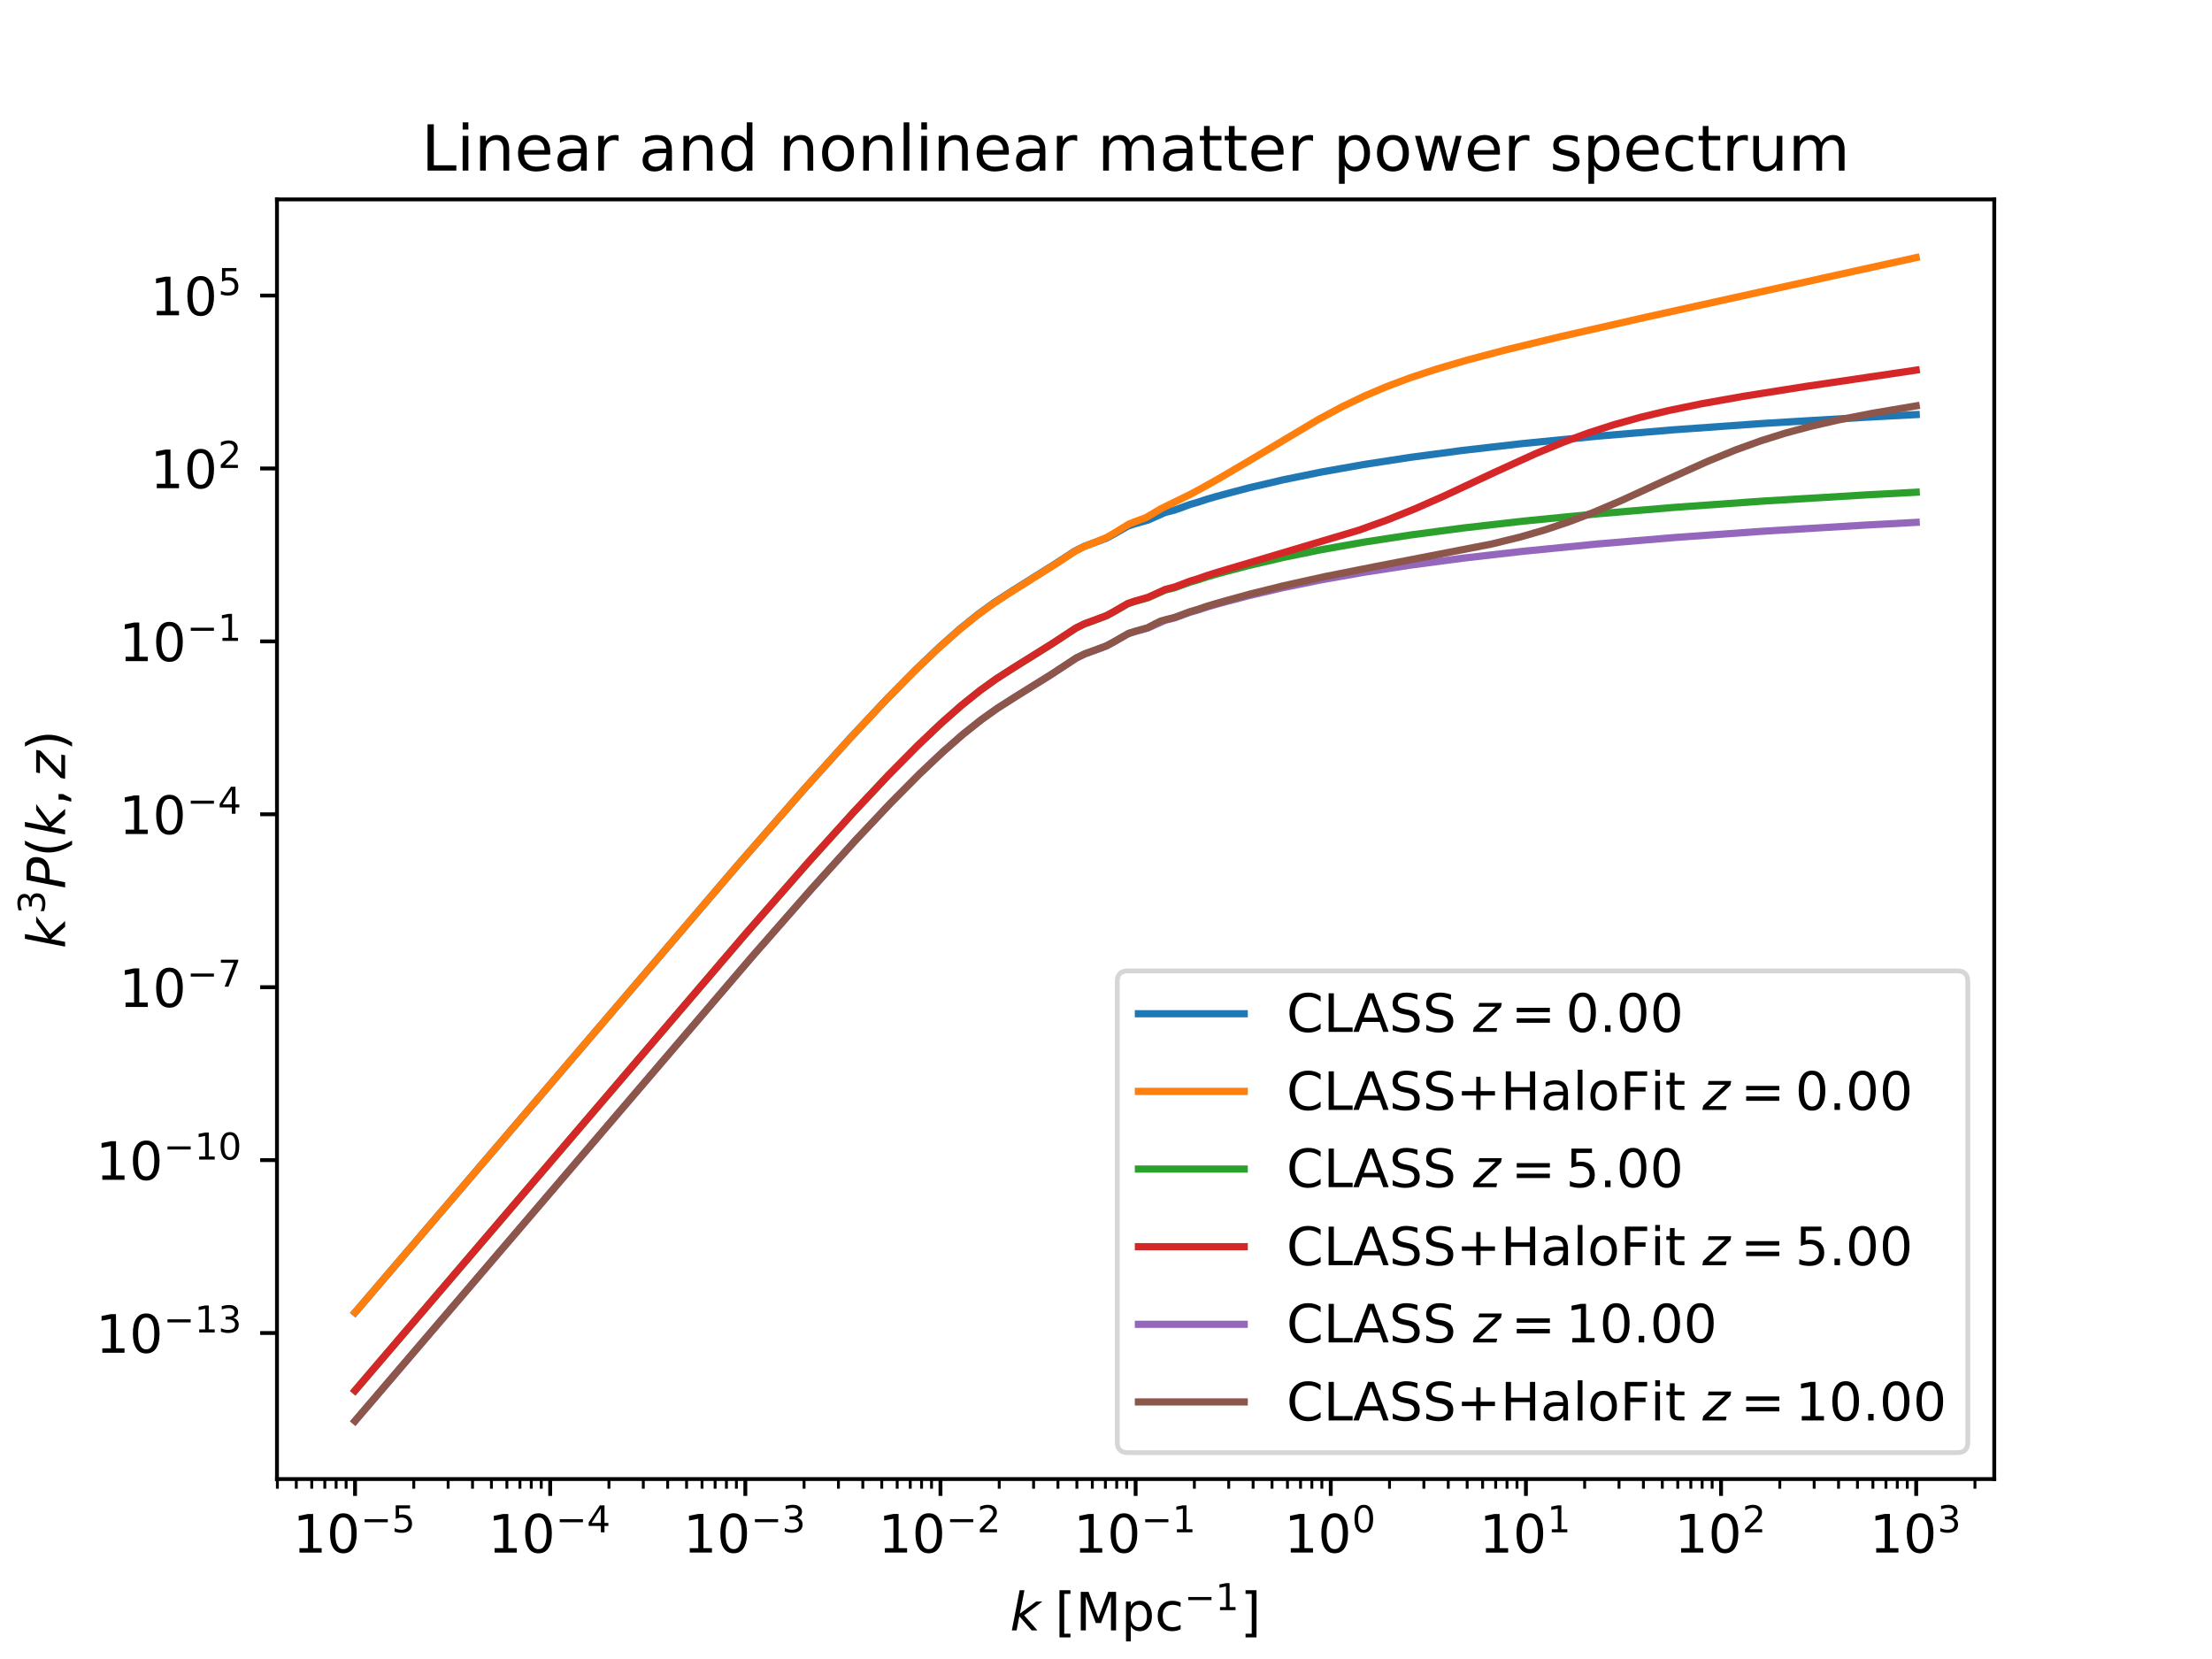 <?xml version="1.0" encoding="utf-8" standalone="no"?>
<!DOCTYPE svg PUBLIC "-//W3C//DTD SVG 1.1//EN"
  "http://www.w3.org/Graphics/SVG/1.1/DTD/svg11.dtd">
<!-- Created with matplotlib (http://matplotlib.org/) -->
<svg height="345pt" version="1.1" viewBox="0 0 460 345" width="460pt" xmlns="http://www.w3.org/2000/svg" xmlns:xlink="http://www.w3.org/1999/xlink">
 <defs>
  <style type="text/css">
*{stroke-linecap:butt;stroke-linejoin:round;}
  </style>
 </defs>
 <g id="figure_1">
  <g id="patch_1">
   <path d="M 0 345.6 
L 460.8 345.6 
L 460.8 0 
L 0 0 
z
" style="fill:#ffffff;"/>
  </g>
  <g id="axes_1">
   <g id="patch_2">
    <path d="M 57.6 307.584 
L 414.72 307.584 
L 414.72 41.472 
L 57.6 41.472 
z
" style="fill:#ffffff;"/>
   </g>
   <g id="matplotlib.axis_1">
    <g id="xtick_1">
     <g id="line2d_1">
      <defs>
       <path d="M 0 0 
L 0 3.5 
" id="mba9f8e42c6" style="stroke:#000000;stroke-width:0.8;"/>
      </defs>
      <g>
       <use style="stroke:#000000;stroke-width:0.8;" x="73.833" xlink:href="#mba9f8e42c6" y="307.584"/>
      </g>
     </g>
     <g id="text_1">
      <!-- $\mathdefault{10^{-5}}$ -->
      <defs>
       <path d="M 12.406 8.297 
L 28.516 8.297 
L 28.516 63.922 
L 10.984 60.406 
L 10.984 69.391 
L 28.422 72.906 
L 38.281 72.906 
L 38.281 8.297 
L 54.391 8.297 
L 54.391 0 
L 12.406 0 
z
" id="DejaVuSans-31"/>
       <path d="M 31.781 66.406 
Q 24.172 66.406 20.328 58.906 
Q 16.5 51.422 16.5 36.375 
Q 16.5 21.391 20.328 13.891 
Q 24.172 6.391 31.781 6.391 
Q 39.453 6.391 43.281 13.891 
Q 47.125 21.391 47.125 36.375 
Q 47.125 51.422 43.281 58.906 
Q 39.453 66.406 31.781 66.406 
z
M 31.781 74.219 
Q 44.047 74.219 50.516 64.516 
Q 56.984 54.828 56.984 36.375 
Q 56.984 17.969 50.516 8.266 
Q 44.047 -1.422 31.781 -1.422 
Q 19.531 -1.422 13.062 8.266 
Q 6.594 17.969 6.594 36.375 
Q 6.594 54.828 13.062 64.516 
Q 19.531 74.219 31.781 74.219 
z
" id="DejaVuSans-30"/>
       <path d="M 10.594 35.5 
L 73.188 35.5 
L 73.188 27.203 
L 10.594 27.203 
z
" id="DejaVuSans-2212"/>
       <path d="M 10.797 72.906 
L 49.516 72.906 
L 49.516 64.594 
L 19.828 64.594 
L 19.828 46.734 
Q 21.969 47.469 24.109 47.828 
Q 26.266 48.188 28.422 48.188 
Q 40.625 48.188 47.75 41.5 
Q 54.891 34.812 54.891 23.391 
Q 54.891 11.625 47.562 5.094 
Q 40.234 -1.422 26.906 -1.422 
Q 22.312 -1.422 17.547 -0.641 
Q 12.797 0.141 7.719 1.703 
L 7.719 11.625 
Q 12.109 9.234 16.797 8.062 
Q 21.484 6.891 26.703 6.891 
Q 35.156 6.891 40.078 11.328 
Q 45.016 15.766 45.016 23.391 
Q 45.016 31 40.078 35.438 
Q 35.156 39.891 26.703 39.891 
Q 22.75 39.891 18.812 39.016 
Q 14.891 38.141 10.797 36.281 
z
" id="DejaVuSans-35"/>
      </defs>
      <g transform="translate(60.908 322.942)scale(0.11 -0.11)">
       <use transform="translate(0 0.684)" xlink:href="#DejaVuSans-31"/>
       <use transform="translate(63.623 0.684)" xlink:href="#DejaVuSans-30"/>
       <use transform="translate(128.203 38.966)scale(0.7)" xlink:href="#DejaVuSans-2212"/>
       <use transform="translate(186.855 38.966)scale(0.7)" xlink:href="#DejaVuSans-35"/>
      </g>
     </g>
    </g>
    <g id="xtick_2">
     <g id="line2d_2">
      <g>
       <use style="stroke:#000000;stroke-width:0.8;" x="114.415" xlink:href="#mba9f8e42c6" y="307.584"/>
      </g>
     </g>
     <g id="text_2">
      <!-- $\mathdefault{10^{-4}}$ -->
      <defs>
       <path d="M 37.797 64.312 
L 12.891 25.391 
L 37.797 25.391 
z
M 35.203 72.906 
L 47.609 72.906 
L 47.609 25.391 
L 58.016 25.391 
L 58.016 17.188 
L 47.609 17.188 
L 47.609 0 
L 37.797 0 
L 37.797 17.188 
L 4.891 17.188 
L 4.891 26.703 
z
" id="DejaVuSans-34"/>
      </defs>
      <g transform="translate(101.49 322.942)scale(0.11 -0.11)">
       <use transform="translate(0 0.684)" xlink:href="#DejaVuSans-31"/>
       <use transform="translate(63.623 0.684)" xlink:href="#DejaVuSans-30"/>
       <use transform="translate(128.203 38.966)scale(0.7)" xlink:href="#DejaVuSans-2212"/>
       <use transform="translate(186.855 38.966)scale(0.7)" xlink:href="#DejaVuSans-34"/>
      </g>
     </g>
    </g>
    <g id="xtick_3">
     <g id="line2d_3">
      <g>
       <use style="stroke:#000000;stroke-width:0.8;" x="154.996" xlink:href="#mba9f8e42c6" y="307.584"/>
      </g>
     </g>
     <g id="text_3">
      <!-- $\mathdefault{10^{-3}}$ -->
      <defs>
       <path d="M 40.578 39.312 
Q 47.656 37.797 51.625 33 
Q 55.609 28.219 55.609 21.188 
Q 55.609 10.406 48.188 4.484 
Q 40.766 -1.422 27.094 -1.422 
Q 22.516 -1.422 17.656 -0.516 
Q 12.797 0.391 7.625 2.203 
L 7.625 11.719 
Q 11.719 9.328 16.594 8.109 
Q 21.484 6.891 26.812 6.891 
Q 36.078 6.891 40.938 10.547 
Q 45.797 14.203 45.797 21.188 
Q 45.797 27.641 41.281 31.266 
Q 36.766 34.906 28.719 34.906 
L 20.219 34.906 
L 20.219 43.016 
L 29.109 43.016 
Q 36.375 43.016 40.234 45.922 
Q 44.094 48.828 44.094 54.297 
Q 44.094 59.906 40.109 62.906 
Q 36.141 65.922 28.719 65.922 
Q 24.656 65.922 20.016 65.031 
Q 15.375 64.156 9.812 62.312 
L 9.812 71.094 
Q 15.438 72.656 20.344 73.438 
Q 25.25 74.219 29.594 74.219 
Q 40.828 74.219 47.359 69.109 
Q 53.906 64.016 53.906 55.328 
Q 53.906 49.266 50.438 45.094 
Q 46.969 40.922 40.578 39.312 
z
" id="DejaVuSans-33"/>
      </defs>
      <g transform="translate(142.071 322.942)scale(0.11 -0.11)">
       <use transform="translate(0 0.766)" xlink:href="#DejaVuSans-31"/>
       <use transform="translate(63.623 0.766)" xlink:href="#DejaVuSans-30"/>
       <use transform="translate(128.203 39.047)scale(0.7)" xlink:href="#DejaVuSans-2212"/>
       <use transform="translate(186.855 39.047)scale(0.7)" xlink:href="#DejaVuSans-33"/>
      </g>
     </g>
    </g>
    <g id="xtick_4">
     <g id="line2d_4">
      <g>
       <use style="stroke:#000000;stroke-width:0.8;" x="195.578" xlink:href="#mba9f8e42c6" y="307.584"/>
      </g>
     </g>
     <g id="text_4">
      <!-- $\mathdefault{10^{-2}}$ -->
      <defs>
       <path d="M 19.188 8.297 
L 53.609 8.297 
L 53.609 0 
L 7.328 0 
L 7.328 8.297 
Q 12.938 14.109 22.625 23.891 
Q 32.328 33.688 34.812 36.531 
Q 39.547 41.844 41.422 45.531 
Q 43.312 49.219 43.312 52.781 
Q 43.312 58.594 39.234 62.25 
Q 35.156 65.922 28.609 65.922 
Q 23.969 65.922 18.812 64.312 
Q 13.672 62.703 7.812 59.422 
L 7.812 69.391 
Q 13.766 71.781 18.938 73 
Q 24.125 74.219 28.422 74.219 
Q 39.75 74.219 46.484 68.547 
Q 53.219 62.891 53.219 53.422 
Q 53.219 48.922 51.531 44.891 
Q 49.859 40.875 45.406 35.406 
Q 44.188 33.984 37.641 27.219 
Q 31.109 20.453 19.188 8.297 
z
" id="DejaVuSans-32"/>
      </defs>
      <g transform="translate(182.653 322.942)scale(0.11 -0.11)">
       <use transform="translate(0 0.766)" xlink:href="#DejaVuSans-31"/>
       <use transform="translate(63.623 0.766)" xlink:href="#DejaVuSans-30"/>
       <use transform="translate(128.203 39.047)scale(0.7)" xlink:href="#DejaVuSans-2212"/>
       <use transform="translate(186.855 39.047)scale(0.7)" xlink:href="#DejaVuSans-32"/>
      </g>
     </g>
    </g>
    <g id="xtick_5">
     <g id="line2d_5">
      <g>
       <use style="stroke:#000000;stroke-width:0.8;" x="236.16" xlink:href="#mba9f8e42c6" y="307.584"/>
      </g>
     </g>
     <g id="text_5">
      <!-- $\mathdefault{10^{-1}}$ -->
      <g transform="translate(223.235 322.942)scale(0.11 -0.11)">
       <use transform="translate(0 0.684)" xlink:href="#DejaVuSans-31"/>
       <use transform="translate(63.623 0.684)" xlink:href="#DejaVuSans-30"/>
       <use transform="translate(128.203 38.966)scale(0.7)" xlink:href="#DejaVuSans-2212"/>
       <use transform="translate(186.855 38.966)scale(0.7)" xlink:href="#DejaVuSans-31"/>
      </g>
     </g>
    </g>
    <g id="xtick_6">
     <g id="line2d_6">
      <g>
       <use style="stroke:#000000;stroke-width:0.8;" x="276.742" xlink:href="#mba9f8e42c6" y="307.584"/>
      </g>
     </g>
     <g id="text_6">
      <!-- $\mathdefault{10^{0}}$ -->
      <g transform="translate(267.062 322.942)scale(0.11 -0.11)">
       <use transform="translate(0 0.766)" xlink:href="#DejaVuSans-31"/>
       <use transform="translate(63.623 0.766)" xlink:href="#DejaVuSans-30"/>
       <use transform="translate(128.203 39.047)scale(0.7)" xlink:href="#DejaVuSans-30"/>
      </g>
     </g>
    </g>
    <g id="xtick_7">
     <g id="line2d_7">
      <g>
       <use style="stroke:#000000;stroke-width:0.8;" x="317.324" xlink:href="#mba9f8e42c6" y="307.584"/>
      </g>
     </g>
     <g id="text_7">
      <!-- $\mathdefault{10^{1}}$ -->
      <g transform="translate(307.644 322.942)scale(0.11 -0.11)">
       <use transform="translate(0 0.684)" xlink:href="#DejaVuSans-31"/>
       <use transform="translate(63.623 0.684)" xlink:href="#DejaVuSans-30"/>
       <use transform="translate(128.203 38.966)scale(0.7)" xlink:href="#DejaVuSans-31"/>
      </g>
     </g>
    </g>
    <g id="xtick_8">
     <g id="line2d_8">
      <g>
       <use style="stroke:#000000;stroke-width:0.8;" x="357.905" xlink:href="#mba9f8e42c6" y="307.584"/>
      </g>
     </g>
     <g id="text_8">
      <!-- $\mathdefault{10^{2}}$ -->
      <g transform="translate(348.225 322.942)scale(0.11 -0.11)">
       <use transform="translate(0 0.766)" xlink:href="#DejaVuSans-31"/>
       <use transform="translate(63.623 0.766)" xlink:href="#DejaVuSans-30"/>
       <use transform="translate(128.203 39.047)scale(0.7)" xlink:href="#DejaVuSans-32"/>
      </g>
     </g>
    </g>
    <g id="xtick_9">
     <g id="line2d_9">
      <g>
       <use style="stroke:#000000;stroke-width:0.8;" x="398.487" xlink:href="#mba9f8e42c6" y="307.584"/>
      </g>
     </g>
     <g id="text_9">
      <!-- $\mathdefault{10^{3}}$ -->
      <g transform="translate(388.807 322.942)scale(0.11 -0.11)">
       <use transform="translate(0 0.766)" xlink:href="#DejaVuSans-31"/>
       <use transform="translate(63.623 0.766)" xlink:href="#DejaVuSans-30"/>
       <use transform="translate(128.203 39.047)scale(0.7)" xlink:href="#DejaVuSans-33"/>
      </g>
     </g>
    </g>
    <g id="xtick_10">
     <g id="line2d_10">
      <defs>
       <path d="M 0 0 
L 0 2 
" id="m3af4ed6720" style="stroke:#000000;stroke-width:0.6;"/>
      </defs>
      <g>
       <use style="stroke:#000000;stroke-width:0.6;" x="57.684" xlink:href="#m3af4ed6720" y="307.584"/>
      </g>
     </g>
    </g>
    <g id="xtick_11">
     <g id="line2d_11">
      <g>
       <use style="stroke:#000000;stroke-width:0.6;" x="61.616" xlink:href="#m3af4ed6720" y="307.584"/>
      </g>
     </g>
    </g>
    <g id="xtick_12">
     <g id="line2d_12">
      <g>
       <use style="stroke:#000000;stroke-width:0.6;" x="64.83" xlink:href="#m3af4ed6720" y="307.584"/>
      </g>
     </g>
    </g>
    <g id="xtick_13">
     <g id="line2d_13">
      <g>
       <use style="stroke:#000000;stroke-width:0.6;" x="67.547" xlink:href="#m3af4ed6720" y="307.584"/>
      </g>
     </g>
    </g>
    <g id="xtick_14">
     <g id="line2d_14">
      <g>
       <use style="stroke:#000000;stroke-width:0.6;" x="69.9" xlink:href="#m3af4ed6720" y="307.584"/>
      </g>
     </g>
    </g>
    <g id="xtick_15">
     <g id="line2d_15">
      <g>
       <use style="stroke:#000000;stroke-width:0.6;" x="71.976" xlink:href="#m3af4ed6720" y="307.584"/>
      </g>
     </g>
    </g>
    <g id="xtick_16">
     <g id="line2d_16">
      <g>
       <use style="stroke:#000000;stroke-width:0.6;" x="86.049" xlink:href="#m3af4ed6720" y="307.584"/>
      </g>
     </g>
    </g>
    <g id="xtick_17">
     <g id="line2d_17">
      <g>
       <use style="stroke:#000000;stroke-width:0.6;" x="93.195" xlink:href="#m3af4ed6720" y="307.584"/>
      </g>
     </g>
    </g>
    <g id="xtick_18">
     <g id="line2d_18">
      <g>
       <use style="stroke:#000000;stroke-width:0.6;" x="98.265" xlink:href="#m3af4ed6720" y="307.584"/>
      </g>
     </g>
    </g>
    <g id="xtick_19">
     <g id="line2d_19">
      <g>
       <use style="stroke:#000000;stroke-width:0.6;" x="102.198" xlink:href="#m3af4ed6720" y="307.584"/>
      </g>
     </g>
    </g>
    <g id="xtick_20">
     <g id="line2d_20">
      <g>
       <use style="stroke:#000000;stroke-width:0.6;" x="105.412" xlink:href="#m3af4ed6720" y="307.584"/>
      </g>
     </g>
    </g>
    <g id="xtick_21">
     <g id="line2d_21">
      <g>
       <use style="stroke:#000000;stroke-width:0.6;" x="108.128" xlink:href="#m3af4ed6720" y="307.584"/>
      </g>
     </g>
    </g>
    <g id="xtick_22">
     <g id="line2d_22">
      <g>
       <use style="stroke:#000000;stroke-width:0.6;" x="110.482" xlink:href="#m3af4ed6720" y="307.584"/>
      </g>
     </g>
    </g>
    <g id="xtick_23">
     <g id="line2d_23">
      <g>
       <use style="stroke:#000000;stroke-width:0.6;" x="112.558" xlink:href="#m3af4ed6720" y="307.584"/>
      </g>
     </g>
    </g>
    <g id="xtick_24">
     <g id="line2d_24">
      <g>
       <use style="stroke:#000000;stroke-width:0.6;" x="126.631" xlink:href="#m3af4ed6720" y="307.584"/>
      </g>
     </g>
    </g>
    <g id="xtick_25">
     <g id="line2d_25">
      <g>
       <use style="stroke:#000000;stroke-width:0.6;" x="133.777" xlink:href="#m3af4ed6720" y="307.584"/>
      </g>
     </g>
    </g>
    <g id="xtick_26">
     <g id="line2d_26">
      <g>
       <use style="stroke:#000000;stroke-width:0.6;" x="138.847" xlink:href="#m3af4ed6720" y="307.584"/>
      </g>
     </g>
    </g>
    <g id="xtick_27">
     <g id="line2d_27">
      <g>
       <use style="stroke:#000000;stroke-width:0.6;" x="142.78" xlink:href="#m3af4ed6720" y="307.584"/>
      </g>
     </g>
    </g>
    <g id="xtick_28">
     <g id="line2d_28">
      <g>
       <use style="stroke:#000000;stroke-width:0.6;" x="145.993" xlink:href="#m3af4ed6720" y="307.584"/>
      </g>
     </g>
    </g>
    <g id="xtick_29">
     <g id="line2d_29">
      <g>
       <use style="stroke:#000000;stroke-width:0.6;" x="148.71" xlink:href="#m3af4ed6720" y="307.584"/>
      </g>
     </g>
    </g>
    <g id="xtick_30">
     <g id="line2d_30">
      <g>
       <use style="stroke:#000000;stroke-width:0.6;" x="151.064" xlink:href="#m3af4ed6720" y="307.584"/>
      </g>
     </g>
    </g>
    <g id="xtick_31">
     <g id="line2d_31">
      <g>
       <use style="stroke:#000000;stroke-width:0.6;" x="153.139" xlink:href="#m3af4ed6720" y="307.584"/>
      </g>
     </g>
    </g>
    <g id="xtick_32">
     <g id="line2d_32">
      <g>
       <use style="stroke:#000000;stroke-width:0.6;" x="167.213" xlink:href="#m3af4ed6720" y="307.584"/>
      </g>
     </g>
    </g>
    <g id="xtick_33">
     <g id="line2d_33">
      <g>
       <use style="stroke:#000000;stroke-width:0.6;" x="174.359" xlink:href="#m3af4ed6720" y="307.584"/>
      </g>
     </g>
    </g>
    <g id="xtick_34">
     <g id="line2d_34">
      <g>
       <use style="stroke:#000000;stroke-width:0.6;" x="179.429" xlink:href="#m3af4ed6720" y="307.584"/>
      </g>
     </g>
    </g>
    <g id="xtick_35">
     <g id="line2d_35">
      <g>
       <use style="stroke:#000000;stroke-width:0.6;" x="183.362" xlink:href="#m3af4ed6720" y="307.584"/>
      </g>
     </g>
    </g>
    <g id="xtick_36">
     <g id="line2d_36">
      <g>
       <use style="stroke:#000000;stroke-width:0.6;" x="186.575" xlink:href="#m3af4ed6720" y="307.584"/>
      </g>
     </g>
    </g>
    <g id="xtick_37">
     <g id="line2d_37">
      <g>
       <use style="stroke:#000000;stroke-width:0.6;" x="189.292" xlink:href="#m3af4ed6720" y="307.584"/>
      </g>
     </g>
    </g>
    <g id="xtick_38">
     <g id="line2d_38">
      <g>
       <use style="stroke:#000000;stroke-width:0.6;" x="191.645" xlink:href="#m3af4ed6720" y="307.584"/>
      </g>
     </g>
    </g>
    <g id="xtick_39">
     <g id="line2d_39">
      <g>
       <use style="stroke:#000000;stroke-width:0.6;" x="193.721" xlink:href="#m3af4ed6720" y="307.584"/>
      </g>
     </g>
    </g>
    <g id="xtick_40">
     <g id="line2d_40">
      <g>
       <use style="stroke:#000000;stroke-width:0.6;" x="207.795" xlink:href="#m3af4ed6720" y="307.584"/>
      </g>
     </g>
    </g>
    <g id="xtick_41">
     <g id="line2d_41">
      <g>
       <use style="stroke:#000000;stroke-width:0.6;" x="214.941" xlink:href="#m3af4ed6720" y="307.584"/>
      </g>
     </g>
    </g>
    <g id="xtick_42">
     <g id="line2d_42">
      <g>
       <use style="stroke:#000000;stroke-width:0.6;" x="220.011" xlink:href="#m3af4ed6720" y="307.584"/>
      </g>
     </g>
    </g>
    <g id="xtick_43">
     <g id="line2d_43">
      <g>
       <use style="stroke:#000000;stroke-width:0.6;" x="223.944" xlink:href="#m3af4ed6720" y="307.584"/>
      </g>
     </g>
    </g>
    <g id="xtick_44">
     <g id="line2d_44">
      <g>
       <use style="stroke:#000000;stroke-width:0.6;" x="227.157" xlink:href="#m3af4ed6720" y="307.584"/>
      </g>
     </g>
    </g>
    <g id="xtick_45">
     <g id="line2d_45">
      <g>
       <use style="stroke:#000000;stroke-width:0.6;" x="229.874" xlink:href="#m3af4ed6720" y="307.584"/>
      </g>
     </g>
    </g>
    <g id="xtick_46">
     <g id="line2d_46">
      <g>
       <use style="stroke:#000000;stroke-width:0.6;" x="232.227" xlink:href="#m3af4ed6720" y="307.584"/>
      </g>
     </g>
    </g>
    <g id="xtick_47">
     <g id="line2d_47">
      <g>
       <use style="stroke:#000000;stroke-width:0.6;" x="234.303" xlink:href="#m3af4ed6720" y="307.584"/>
      </g>
     </g>
    </g>
    <g id="xtick_48">
     <g id="line2d_48">
      <g>
       <use style="stroke:#000000;stroke-width:0.6;" x="248.376" xlink:href="#m3af4ed6720" y="307.584"/>
      </g>
     </g>
    </g>
    <g id="xtick_49">
     <g id="line2d_49">
      <g>
       <use style="stroke:#000000;stroke-width:0.6;" x="255.522" xlink:href="#m3af4ed6720" y="307.584"/>
      </g>
     </g>
    </g>
    <g id="xtick_50">
     <g id="line2d_50">
      <g>
       <use style="stroke:#000000;stroke-width:0.6;" x="260.593" xlink:href="#m3af4ed6720" y="307.584"/>
      </g>
     </g>
    </g>
    <g id="xtick_51">
     <g id="line2d_51">
      <g>
       <use style="stroke:#000000;stroke-width:0.6;" x="264.525" xlink:href="#m3af4ed6720" y="307.584"/>
      </g>
     </g>
    </g>
    <g id="xtick_52">
     <g id="line2d_52">
      <g>
       <use style="stroke:#000000;stroke-width:0.6;" x="267.739" xlink:href="#m3af4ed6720" y="307.584"/>
      </g>
     </g>
    </g>
    <g id="xtick_53">
     <g id="line2d_53">
      <g>
       <use style="stroke:#000000;stroke-width:0.6;" x="270.456" xlink:href="#m3af4ed6720" y="307.584"/>
      </g>
     </g>
    </g>
    <g id="xtick_54">
     <g id="line2d_54">
      <g>
       <use style="stroke:#000000;stroke-width:0.6;" x="272.809" xlink:href="#m3af4ed6720" y="307.584"/>
      </g>
     </g>
    </g>
    <g id="xtick_55">
     <g id="line2d_55">
      <g>
       <use style="stroke:#000000;stroke-width:0.6;" x="274.885" xlink:href="#m3af4ed6720" y="307.584"/>
      </g>
     </g>
    </g>
    <g id="xtick_56">
     <g id="line2d_56">
      <g>
       <use style="stroke:#000000;stroke-width:0.6;" x="288.958" xlink:href="#m3af4ed6720" y="307.584"/>
      </g>
     </g>
    </g>
    <g id="xtick_57">
     <g id="line2d_57">
      <g>
       <use style="stroke:#000000;stroke-width:0.6;" x="296.104" xlink:href="#m3af4ed6720" y="307.584"/>
      </g>
     </g>
    </g>
    <g id="xtick_58">
     <g id="line2d_58">
      <g>
       <use style="stroke:#000000;stroke-width:0.6;" x="301.175" xlink:href="#m3af4ed6720" y="307.584"/>
      </g>
     </g>
    </g>
    <g id="xtick_59">
     <g id="line2d_59">
      <g>
       <use style="stroke:#000000;stroke-width:0.6;" x="305.107" xlink:href="#m3af4ed6720" y="307.584"/>
      </g>
     </g>
    </g>
    <g id="xtick_60">
     <g id="line2d_60">
      <g>
       <use style="stroke:#000000;stroke-width:0.6;" x="308.321" xlink:href="#m3af4ed6720" y="307.584"/>
      </g>
     </g>
    </g>
    <g id="xtick_61">
     <g id="line2d_61">
      <g>
       <use style="stroke:#000000;stroke-width:0.6;" x="311.037" xlink:href="#m3af4ed6720" y="307.584"/>
      </g>
     </g>
    </g>
    <g id="xtick_62">
     <g id="line2d_62">
      <g>
       <use style="stroke:#000000;stroke-width:0.6;" x="313.391" xlink:href="#m3af4ed6720" y="307.584"/>
      </g>
     </g>
    </g>
    <g id="xtick_63">
     <g id="line2d_63">
      <g>
       <use style="stroke:#000000;stroke-width:0.6;" x="315.467" xlink:href="#m3af4ed6720" y="307.584"/>
      </g>
     </g>
    </g>
    <g id="xtick_64">
     <g id="line2d_64">
      <g>
       <use style="stroke:#000000;stroke-width:0.6;" x="329.54" xlink:href="#m3af4ed6720" y="307.584"/>
      </g>
     </g>
    </g>
    <g id="xtick_65">
     <g id="line2d_65">
      <g>
       <use style="stroke:#000000;stroke-width:0.6;" x="336.686" xlink:href="#m3af4ed6720" y="307.584"/>
      </g>
     </g>
    </g>
    <g id="xtick_66">
     <g id="line2d_66">
      <g>
       <use style="stroke:#000000;stroke-width:0.6;" x="341.756" xlink:href="#m3af4ed6720" y="307.584"/>
      </g>
     </g>
    </g>
    <g id="xtick_67">
     <g id="line2d_67">
      <g>
       <use style="stroke:#000000;stroke-width:0.6;" x="345.689" xlink:href="#m3af4ed6720" y="307.584"/>
      </g>
     </g>
    </g>
    <g id="xtick_68">
     <g id="line2d_68">
      <g>
       <use style="stroke:#000000;stroke-width:0.6;" x="348.902" xlink:href="#m3af4ed6720" y="307.584"/>
      </g>
     </g>
    </g>
    <g id="xtick_69">
     <g id="line2d_69">
      <g>
       <use style="stroke:#000000;stroke-width:0.6;" x="351.619" xlink:href="#m3af4ed6720" y="307.584"/>
      </g>
     </g>
    </g>
    <g id="xtick_70">
     <g id="line2d_70">
      <g>
       <use style="stroke:#000000;stroke-width:0.6;" x="353.973" xlink:href="#m3af4ed6720" y="307.584"/>
      </g>
     </g>
    </g>
    <g id="xtick_71">
     <g id="line2d_71">
      <g>
       <use style="stroke:#000000;stroke-width:0.6;" x="356.049" xlink:href="#m3af4ed6720" y="307.584"/>
      </g>
     </g>
    </g>
    <g id="xtick_72">
     <g id="line2d_72">
      <g>
       <use style="stroke:#000000;stroke-width:0.6;" x="370.122" xlink:href="#m3af4ed6720" y="307.584"/>
      </g>
     </g>
    </g>
    <g id="xtick_73">
     <g id="line2d_73">
      <g>
       <use style="stroke:#000000;stroke-width:0.6;" x="377.268" xlink:href="#m3af4ed6720" y="307.584"/>
      </g>
     </g>
    </g>
    <g id="xtick_74">
     <g id="line2d_74">
      <g>
       <use style="stroke:#000000;stroke-width:0.6;" x="382.338" xlink:href="#m3af4ed6720" y="307.584"/>
      </g>
     </g>
    </g>
    <g id="xtick_75">
     <g id="line2d_75">
      <g>
       <use style="stroke:#000000;stroke-width:0.6;" x="386.271" xlink:href="#m3af4ed6720" y="307.584"/>
      </g>
     </g>
    </g>
    <g id="xtick_76">
     <g id="line2d_76">
      <g>
       <use style="stroke:#000000;stroke-width:0.6;" x="389.484" xlink:href="#m3af4ed6720" y="307.584"/>
      </g>
     </g>
    </g>
    <g id="xtick_77">
     <g id="line2d_77">
      <g>
       <use style="stroke:#000000;stroke-width:0.6;" x="392.201" xlink:href="#m3af4ed6720" y="307.584"/>
      </g>
     </g>
    </g>
    <g id="xtick_78">
     <g id="line2d_78">
      <g>
       <use style="stroke:#000000;stroke-width:0.6;" x="394.554" xlink:href="#m3af4ed6720" y="307.584"/>
      </g>
     </g>
    </g>
    <g id="xtick_79">
     <g id="line2d_79">
      <g>
       <use style="stroke:#000000;stroke-width:0.6;" x="396.63" xlink:href="#m3af4ed6720" y="307.584"/>
      </g>
     </g>
    </g>
    <g id="xtick_80">
     <g id="line2d_80">
      <g>
       <use style="stroke:#000000;stroke-width:0.6;" x="410.704" xlink:href="#m3af4ed6720" y="307.584"/>
      </g>
     </g>
    </g>
    <g id="text_10">
     <!-- $k \; [\mathrm{Mpc}^{-1}]$ -->
     <defs>
      <path d="M 18.312 75.984 
L 27.297 75.984 
L 18.703 31.688 
L 49.516 54.688 
L 61.188 54.688 
L 26.812 28.516 
L 51.906 0 
L 41.016 0 
L 17.672 26.703 
L 12.5 0 
L 3.516 0 
z
" id="DejaVuSans-Oblique-6b"/>
      <path d="M 8.594 75.984 
L 29.297 75.984 
L 29.297 69 
L 17.578 69 
L 17.578 -6.203 
L 29.297 -6.203 
L 29.297 -13.188 
L 8.594 -13.188 
z
" id="DejaVuSans-5b"/>
      <path d="M 9.812 72.906 
L 24.516 72.906 
L 43.109 23.297 
L 61.812 72.906 
L 76.516 72.906 
L 76.516 0 
L 66.891 0 
L 66.891 64.016 
L 48.094 14.016 
L 38.188 14.016 
L 19.391 64.016 
L 19.391 0 
L 9.812 0 
z
" id="DejaVuSans-4d"/>
      <path d="M 18.109 8.203 
L 18.109 -20.797 
L 9.078 -20.797 
L 9.078 54.688 
L 18.109 54.688 
L 18.109 46.391 
Q 20.953 51.266 25.266 53.625 
Q 29.594 56 35.594 56 
Q 45.562 56 51.781 48.094 
Q 58.016 40.188 58.016 27.297 
Q 58.016 14.406 51.781 6.484 
Q 45.562 -1.422 35.594 -1.422 
Q 29.594 -1.422 25.266 0.953 
Q 20.953 3.328 18.109 8.203 
z
M 48.688 27.297 
Q 48.688 37.203 44.609 42.844 
Q 40.531 48.484 33.406 48.484 
Q 26.266 48.484 22.188 42.844 
Q 18.109 37.203 18.109 27.297 
Q 18.109 17.391 22.188 11.75 
Q 26.266 6.109 33.406 6.109 
Q 40.531 6.109 44.609 11.75 
Q 48.688 17.391 48.688 27.297 
z
" id="DejaVuSans-70"/>
      <path d="M 48.781 52.594 
L 48.781 44.188 
Q 44.969 46.297 41.141 47.344 
Q 37.312 48.391 33.406 48.391 
Q 24.656 48.391 19.812 42.844 
Q 14.984 37.312 14.984 27.297 
Q 14.984 17.281 19.812 11.734 
Q 24.656 6.203 33.406 6.203 
Q 37.312 6.203 41.141 7.25 
Q 44.969 8.297 48.781 10.406 
L 48.781 2.094 
Q 45.016 0.344 40.984 -0.531 
Q 36.969 -1.422 32.422 -1.422 
Q 20.062 -1.422 12.781 6.344 
Q 5.516 14.109 5.516 27.297 
Q 5.516 40.672 12.859 48.328 
Q 20.219 56 33.016 56 
Q 37.156 56 41.109 55.141 
Q 45.062 54.297 48.781 52.594 
z
" id="DejaVuSans-63"/>
      <path d="M 30.422 75.984 
L 30.422 -13.188 
L 9.719 -13.188 
L 9.719 -6.203 
L 21.391 -6.203 
L 21.391 69 
L 9.719 69 
L 9.719 75.984 
z
" id="DejaVuSans-5d"/>
     </defs>
     <g transform="translate(210.035 339.13)scale(0.11 -0.11)">
      <use transform="translate(0 0.684)" xlink:href="#DejaVuSans-Oblique-6b"/>
      <use transform="translate(84.969 0.684)" xlink:href="#DejaVuSans-5b"/>
      <use transform="translate(123.983 0.684)" xlink:href="#DejaVuSans-4d"/>
      <use transform="translate(210.262 0.684)" xlink:href="#DejaVuSans-70"/>
      <use transform="translate(273.739 0.684)" xlink:href="#DejaVuSans-63"/>
      <use transform="translate(329.676 38.966)scale(0.7)" xlink:href="#DejaVuSans-2212"/>
      <use transform="translate(388.329 38.966)scale(0.7)" xlink:href="#DejaVuSans-31"/>
      <use transform="translate(435.599 0.684)" xlink:href="#DejaVuSans-5d"/>
     </g>
    </g>
   </g>
   <g id="matplotlib.axis_2">
    <g id="ytick_1">
     <g id="line2d_81">
      <defs>
       <path d="M 0 0 
L -3.5 0 
" id="mb2a07a5fa2" style="stroke:#000000;stroke-width:0.8;"/>
      </defs>
      <g>
       <use style="stroke:#000000;stroke-width:0.8;" x="57.6" xlink:href="#mb2a07a5fa2" y="277.21"/>
      </g>
     </g>
     <g id="text_11">
      <!-- $\mathdefault{10^{-13}}$ -->
      <g transform="translate(19.91 281.39)scale(0.11 -0.11)">
       <use transform="translate(0 0.766)" xlink:href="#DejaVuSans-31"/>
       <use transform="translate(63.623 0.766)" xlink:href="#DejaVuSans-30"/>
       <use transform="translate(128.203 39.047)scale(0.7)" xlink:href="#DejaVuSans-2212"/>
       <use transform="translate(186.855 39.047)scale(0.7)" xlink:href="#DejaVuSans-31"/>
       <use transform="translate(231.392 39.047)scale(0.7)" xlink:href="#DejaVuSans-33"/>
      </g>
     </g>
    </g>
    <g id="ytick_2">
     <g id="line2d_82">
      <g>
       <use style="stroke:#000000;stroke-width:0.8;" x="57.6" xlink:href="#mb2a07a5fa2" y="241.253"/>
      </g>
     </g>
     <g id="text_12">
      <!-- $\mathdefault{10^{-10}}$ -->
      <g transform="translate(19.91 245.432)scale(0.11 -0.11)">
       <use transform="translate(0 0.766)" xlink:href="#DejaVuSans-31"/>
       <use transform="translate(63.623 0.766)" xlink:href="#DejaVuSans-30"/>
       <use transform="translate(128.203 39.047)scale(0.7)" xlink:href="#DejaVuSans-2212"/>
       <use transform="translate(186.855 39.047)scale(0.7)" xlink:href="#DejaVuSans-31"/>
       <use transform="translate(231.392 39.047)scale(0.7)" xlink:href="#DejaVuSans-30"/>
      </g>
     </g>
    </g>
    <g id="ytick_3">
     <g id="line2d_83">
      <g>
       <use style="stroke:#000000;stroke-width:0.8;" x="57.6" xlink:href="#mb2a07a5fa2" y="205.295"/>
      </g>
     </g>
     <g id="text_13">
      <!-- $\mathdefault{10^{-7}}$ -->
      <defs>
       <path d="M 8.203 72.906 
L 55.078 72.906 
L 55.078 68.703 
L 28.609 0 
L 18.312 0 
L 43.219 64.594 
L 8.203 64.594 
z
" id="DejaVuSans-37"/>
      </defs>
      <g transform="translate(24.75 209.474)scale(0.11 -0.11)">
       <use transform="translate(0 0.684)" xlink:href="#DejaVuSans-31"/>
       <use transform="translate(63.623 0.684)" xlink:href="#DejaVuSans-30"/>
       <use transform="translate(128.203 38.966)scale(0.7)" xlink:href="#DejaVuSans-2212"/>
       <use transform="translate(186.855 38.966)scale(0.7)" xlink:href="#DejaVuSans-37"/>
      </g>
     </g>
    </g>
    <g id="ytick_4">
     <g id="line2d_84">
      <g>
       <use style="stroke:#000000;stroke-width:0.8;" x="57.6" xlink:href="#mb2a07a5fa2" y="169.338"/>
      </g>
     </g>
     <g id="text_14">
      <!-- $\mathdefault{10^{-4}}$ -->
      <g transform="translate(24.75 173.517)scale(0.11 -0.11)">
       <use transform="translate(0 0.684)" xlink:href="#DejaVuSans-31"/>
       <use transform="translate(63.623 0.684)" xlink:href="#DejaVuSans-30"/>
       <use transform="translate(128.203 38.966)scale(0.7)" xlink:href="#DejaVuSans-2212"/>
       <use transform="translate(186.855 38.966)scale(0.7)" xlink:href="#DejaVuSans-34"/>
      </g>
     </g>
    </g>
    <g id="ytick_5">
     <g id="line2d_85">
      <g>
       <use style="stroke:#000000;stroke-width:0.8;" x="57.6" xlink:href="#mb2a07a5fa2" y="133.38"/>
      </g>
     </g>
     <g id="text_15">
      <!-- $\mathdefault{10^{-1}}$ -->
      <g transform="translate(24.75 137.559)scale(0.11 -0.11)">
       <use transform="translate(0 0.684)" xlink:href="#DejaVuSans-31"/>
       <use transform="translate(63.623 0.684)" xlink:href="#DejaVuSans-30"/>
       <use transform="translate(128.203 38.966)scale(0.7)" xlink:href="#DejaVuSans-2212"/>
       <use transform="translate(186.855 38.966)scale(0.7)" xlink:href="#DejaVuSans-31"/>
      </g>
     </g>
    </g>
    <g id="ytick_6">
     <g id="line2d_86">
      <g>
       <use style="stroke:#000000;stroke-width:0.8;" x="57.6" xlink:href="#mb2a07a5fa2" y="97.423"/>
      </g>
     </g>
     <g id="text_16">
      <!-- $\mathdefault{10^{2}}$ -->
      <g transform="translate(31.24 101.602)scale(0.11 -0.11)">
       <use transform="translate(0 0.766)" xlink:href="#DejaVuSans-31"/>
       <use transform="translate(63.623 0.766)" xlink:href="#DejaVuSans-30"/>
       <use transform="translate(128.203 39.047)scale(0.7)" xlink:href="#DejaVuSans-32"/>
      </g>
     </g>
    </g>
    <g id="ytick_7">
     <g id="line2d_87">
      <g>
       <use style="stroke:#000000;stroke-width:0.8;" x="57.6" xlink:href="#mb2a07a5fa2" y="61.465"/>
      </g>
     </g>
     <g id="text_17">
      <!-- $\mathdefault{10^{5}}$ -->
      <g transform="translate(31.24 65.644)scale(0.11 -0.11)">
       <use transform="translate(0 0.684)" xlink:href="#DejaVuSans-31"/>
       <use transform="translate(63.623 0.684)" xlink:href="#DejaVuSans-30"/>
       <use transform="translate(128.203 38.966)scale(0.7)" xlink:href="#DejaVuSans-35"/>
      </g>
     </g>
    </g>
    <g id="text_18">
     <!-- $k^3 P(k, z)$ -->
     <defs>
      <path d="M 16.891 72.906 
L 39.703 72.906 
Q 49.656 72.906 54.875 68.266 
Q 60.109 63.625 60.109 54.688 
Q 60.109 42.672 52.391 35.984 
Q 44.672 29.297 30.719 29.297 
L 18.312 29.297 
L 12.594 0 
L 2.688 0 
z
M 25.203 64.797 
L 19.922 37.406 
L 32.328 37.406 
Q 40.719 37.406 45.203 41.703 
Q 49.703 46 49.703 54 
Q 49.703 59.125 46.656 61.953 
Q 43.609 64.797 38.094 64.797 
z
" id="DejaVuSans-Oblique-50"/>
      <path d="M 31 75.875 
Q 24.469 64.656 21.281 53.656 
Q 18.109 42.672 18.109 31.391 
Q 18.109 20.125 21.312 9.062 
Q 24.516 -2 31 -13.188 
L 23.188 -13.188 
Q 15.875 -1.703 12.234 9.375 
Q 8.594 20.453 8.594 31.391 
Q 8.594 42.281 12.203 53.312 
Q 15.828 64.359 23.188 75.875 
z
" id="DejaVuSans-28"/>
      <path d="M 11.719 12.406 
L 22.016 12.406 
L 22.016 4 
L 14.016 -11.625 
L 7.719 -11.625 
L 11.719 4 
z
" id="DejaVuSans-2c"/>
      <path d="M 11.625 54.688 
L 54.297 54.688 
L 52.688 46.484 
L 11.531 7.172 
L 45.516 7.172 
L 44.094 0 
L -0.297 0 
L 1.312 8.203 
L 42.484 47.516 
L 10.203 47.516 
z
" id="DejaVuSans-Oblique-7a"/>
      <path d="M 8.016 75.875 
L 15.828 75.875 
Q 23.141 64.359 26.781 53.312 
Q 30.422 42.281 30.422 31.391 
Q 30.422 20.453 26.781 9.375 
Q 23.141 -1.703 15.828 -13.188 
L 8.016 -13.188 
Q 14.5 -2 17.703 9.062 
Q 20.906 20.125 20.906 31.391 
Q 20.906 42.672 17.703 53.656 
Q 14.5 64.656 8.016 75.875 
z
" id="DejaVuSans-29"/>
     </defs>
     <g transform="translate(13.622 197.243)rotate(-90)scale(0.11 -0.11)">
      <use transform="translate(0 0.766)" xlink:href="#DejaVuSans-Oblique-6b"/>
      <use transform="translate(65.358 39.047)scale(0.7)" xlink:href="#DejaVuSans-33"/>
      <use transform="translate(112.628 0.766)" xlink:href="#DejaVuSans-Oblique-50"/>
      <use transform="translate(172.931 0.766)" xlink:href="#DejaVuSans-28"/>
      <use transform="translate(211.945 0.766)" xlink:href="#DejaVuSans-Oblique-6b"/>
      <use transform="translate(269.855 0.766)" xlink:href="#DejaVuSans-2c"/>
      <use transform="translate(321.124 0.766)" xlink:href="#DejaVuSans-Oblique-7a"/>
      <use transform="translate(373.615 0.766)" xlink:href="#DejaVuSans-29"/>
     </g>
    </g>
   </g>
   <g id="line2d_88">
    <path clip-path="url(#p2fe2da7ad9)" d="M 73.833 272.943 
L 153.698 179.568 
L 167.333 163.979 
L 176.748 153.536 
L 184.215 145.572 
L 190.384 139.312 
L 195.416 134.51 
L 199.636 130.774 
L 203.37 127.758 
L 206.779 125.281 
L 210.35 122.967 
L 219.603 117.16 
L 223.498 114.608 
L 225.446 113.628 
L 227.557 112.852 
L 230.154 111.888 
L 231.777 111.003 
L 234.537 109.415 
L 235.835 108.975 
L 238.757 108.153 
L 242.328 106.559 
L 244.276 106.077 
L 247.523 104.894 
L 248.822 104.529 
L 251.094 103.786 
L 252.88 103.268 
L 255.152 102.648 
L 259.697 101.453 
L 266.84 99.782 
L 274.794 98.16 
L 283.56 96.605 
L 293.299 95.108 
L 304.175 93.664 
L 316.512 92.254 
L 332.258 90.699 
L 348.166 89.37 
L 366.509 88.066 
L 387.611 86.794 
L 398.487 86.214 
L 398.487 86.214 
" style="fill:none;stroke:#1f77b4;stroke-linecap:square;stroke-width:1.5;"/>
   </g>
   <g id="line2d_89">
    <path clip-path="url(#p2fe2da7ad9)" d="M 73.833 272.943 
L 153.373 179.948 
L 167.009 164.356 
L 176.424 153.908 
L 183.891 145.938 
L 190.059 139.671 
L 195.091 134.86 
L 199.312 131.113 
L 203.045 128.083 
L 206.454 125.592 
L 210.025 123.265 
L 219.765 117.146 
L 223.498 114.679 
L 225.446 113.667 
L 227.719 112.773 
L 229.992 111.842 
L 231.615 110.912 
L 234.861 108.929 
L 236.322 108.378 
L 238.27 107.653 
L 239.731 106.799 
L 241.517 105.749 
L 245.9 103.606 
L 247.685 102.729 
L 249.309 101.854 
L 253.367 99.59 
L 260.347 95.484 
L 274.145 87.244 
L 279.177 84.552 
L 283.722 82.371 
L 288.267 80.437 
L 293.137 78.607 
L 298.656 76.778 
L 305.149 74.869 
L 313.265 72.726 
L 324.466 70.018 
L 342.484 65.918 
L 385.988 56.314 
L 398.487 53.568 
L 398.487 53.568 
" style="fill:none;stroke:#ff7f0e;stroke-linecap:square;stroke-width:1.5;"/>
   </g>
   <g id="line2d_90">
    <path clip-path="url(#p2fe2da7ad9)" d="M 73.833 289.168 
L 155.321 193.892 
L 168.307 179.074 
L 177.56 168.842 
L 184.865 161.081 
L 190.871 155.014 
L 195.903 150.241 
L 200.123 146.537 
L 203.857 143.556 
L 207.266 141.116 
L 210.999 138.733 
L 218.629 133.984 
L 223.823 130.58 
L 225.609 129.713 
L 227.719 128.952 
L 230.154 128.04 
L 231.777 127.154 
L 234.537 125.566 
L 235.835 125.125 
L 238.757 124.303 
L 242.328 122.708 
L 244.276 122.226 
L 247.523 121.043 
L 248.822 120.678 
L 251.094 119.934 
L 252.88 119.417 
L 255.152 118.796 
L 259.697 117.601 
L 266.84 115.931 
L 274.794 114.308 
L 283.56 112.754 
L 293.299 111.257 
L 304.337 109.792 
L 316.674 108.384 
L 332.42 106.831 
L 348.49 105.492 
L 366.833 104.192 
L 388.098 102.914 
L 398.487 102.361 
L 398.487 102.361 
" style="fill:none;stroke:#2ca02c;stroke-linecap:square;stroke-width:1.5;"/>
   </g>
   <g id="line2d_91">
    <path clip-path="url(#p2fe2da7ad9)" d="M 73.833 289.168 
L 155.159 194.079 
L 168.145 179.257 
L 177.398 169.018 
L 184.702 161.251 
L 190.708 155.174 
L 195.741 150.39 
L 199.961 146.674 
L 203.695 143.679 
L 207.103 141.225 
L 210.675 138.928 
L 218.953 133.752 
L 223.661 130.649 
L 225.446 129.755 
L 227.557 128.973 
L 230.154 128 
L 231.777 127.106 
L 234.537 125.498 
L 235.835 125.05 
L 238.757 124.208 
L 242.328 122.574 
L 244.276 122.071 
L 247.523 120.836 
L 248.822 120.449 
L 251.094 119.659 
L 252.88 119.1 
L 255.315 118.368 
L 260.022 116.975 
L 282.586 110.253 
L 288.429 108.151 
L 294.111 105.871 
L 300.442 103.084 
L 310.831 98.215 
L 319.272 94.369 
L 325.115 91.95 
L 330.31 90.035 
L 335.504 88.356 
L 341.023 86.811 
L 347.03 85.369 
L 353.847 83.966 
L 362.613 82.404 
L 375.274 80.396 
L 398.487 76.969 
L 398.487 76.969 
" style="fill:none;stroke:#d62728;stroke-linecap:square;stroke-width:1.5;"/>
   </g>
   <g id="line2d_92">
    <path clip-path="url(#p2fe2da7ad9)" d="M 73.833 295.488 
L 156.457 198.88 
L 168.794 184.815 
L 177.885 174.773 
L 185.189 167.026 
L 191.195 160.974 
L 196.065 156.369 
L 200.286 152.676 
L 204.019 149.707 
L 207.428 147.279 
L 211.162 144.906 
L 218.466 140.364 
L 223.823 136.849 
L 225.609 135.982 
L 227.719 135.221 
L 230.154 134.309 
L 231.777 133.423 
L 234.537 131.835 
L 235.835 131.394 
L 238.757 130.572 
L 242.328 128.977 
L 244.276 128.495 
L 247.523 127.311 
L 248.822 126.947 
L 251.094 126.203 
L 252.88 125.686 
L 255.152 125.065 
L 259.697 123.87 
L 266.84 122.199 
L 274.794 120.577 
L 283.56 119.022 
L 293.299 117.525 
L 304.337 116.06 
L 316.674 114.652 
L 332.42 113.1 
L 348.49 111.761 
L 366.833 110.46 
L 388.098 109.183 
L 398.487 108.629 
L 398.487 108.629 
" style="fill:none;stroke:#9467bd;stroke-linecap:square;stroke-width:1.5;"/>
   </g>
   <g id="line2d_93">
    <path clip-path="url(#p2fe2da7ad9)" d="M 73.833 295.488 
L 156.457 198.88 
L 168.794 184.815 
L 177.885 174.773 
L 185.189 167.025 
L 191.195 160.974 
L 196.065 156.369 
L 200.286 152.675 
L 204.019 149.705 
L 207.428 147.276 
L 211.162 144.902 
L 218.466 140.354 
L 223.823 136.829 
L 225.609 135.958 
L 227.719 135.193 
L 229.992 134.35 
L 231.615 133.482 
L 234.699 131.711 
L 235.998 131.295 
L 238.595 130.577 
L 240.056 129.798 
L 241.354 129.159 
L 242.491 128.85 
L 244.276 128.392 
L 247.523 127.181 
L 248.822 126.807 
L 251.094 126.041 
L 252.88 125.506 
L 255.152 124.862 
L 259.86 123.569 
L 266.84 121.834 
L 275.443 119.925 
L 285.832 117.861 
L 310.181 113.136 
L 316.187 111.664 
L 321.219 110.208 
L 326.252 108.518 
L 331.284 106.592 
L 337.128 104.105 
L 345.893 100.093 
L 355.146 95.927 
L 360.99 93.545 
L 366.184 91.669 
L 371.216 90.088 
L 376.411 88.686 
L 382.255 87.343 
L 389.235 85.974 
L 398.163 84.46 
L 398.487 84.408 
L 398.487 84.408 
" style="fill:none;stroke:#8c564b;stroke-linecap:square;stroke-width:1.5;"/>
   </g>
   <g id="patch_3">
    <path d="M 57.6 307.584 
L 57.6 41.472 
" style="fill:none;stroke:#000000;stroke-linecap:square;stroke-linejoin:miter;stroke-width:0.8;"/>
   </g>
   <g id="patch_4">
    <path d="M 414.72 307.584 
L 414.72 41.472 
" style="fill:none;stroke:#000000;stroke-linecap:square;stroke-linejoin:miter;stroke-width:0.8;"/>
   </g>
   <g id="patch_5">
    <path d="M 57.6 307.584 
L 414.72 307.584 
" style="fill:none;stroke:#000000;stroke-linecap:square;stroke-linejoin:miter;stroke-width:0.8;"/>
   </g>
   <g id="patch_6">
    <path d="M 57.6 41.472 
L 414.72 41.472 
" style="fill:none;stroke:#000000;stroke-linecap:square;stroke-linejoin:miter;stroke-width:0.8;"/>
   </g>
   <g id="text_19">
    <!-- Linear and nonlinear matter power spectrum -->
    <defs>
     <path d="M 9.812 72.906 
L 19.672 72.906 
L 19.672 8.297 
L 55.172 8.297 
L 55.172 0 
L 9.812 0 
z
" id="DejaVuSans-4c"/>
     <path d="M 9.422 54.688 
L 18.406 54.688 
L 18.406 0 
L 9.422 0 
z
M 9.422 75.984 
L 18.406 75.984 
L 18.406 64.594 
L 9.422 64.594 
z
" id="DejaVuSans-69"/>
     <path d="M 54.891 33.016 
L 54.891 0 
L 45.906 0 
L 45.906 32.719 
Q 45.906 40.484 42.875 44.328 
Q 39.844 48.188 33.797 48.188 
Q 26.516 48.188 22.312 43.547 
Q 18.109 38.922 18.109 30.906 
L 18.109 0 
L 9.078 0 
L 9.078 54.688 
L 18.109 54.688 
L 18.109 46.188 
Q 21.344 51.125 25.703 53.562 
Q 30.078 56 35.797 56 
Q 45.219 56 50.047 50.172 
Q 54.891 44.344 54.891 33.016 
z
" id="DejaVuSans-6e"/>
     <path d="M 56.203 29.594 
L 56.203 25.203 
L 14.891 25.203 
Q 15.484 15.922 20.484 11.062 
Q 25.484 6.203 34.422 6.203 
Q 39.594 6.203 44.453 7.469 
Q 49.312 8.734 54.109 11.281 
L 54.109 2.781 
Q 49.266 0.734 44.188 -0.344 
Q 39.109 -1.422 33.891 -1.422 
Q 20.797 -1.422 13.156 6.188 
Q 5.516 13.812 5.516 26.812 
Q 5.516 40.234 12.766 48.109 
Q 20.016 56 32.328 56 
Q 43.359 56 49.781 48.891 
Q 56.203 41.797 56.203 29.594 
z
M 47.219 32.234 
Q 47.125 39.594 43.094 43.984 
Q 39.062 48.391 32.422 48.391 
Q 24.906 48.391 20.391 44.141 
Q 15.875 39.891 15.188 32.172 
z
" id="DejaVuSans-65"/>
     <path d="M 34.281 27.484 
Q 23.391 27.484 19.188 25 
Q 14.984 22.516 14.984 16.5 
Q 14.984 11.719 18.141 8.906 
Q 21.297 6.109 26.703 6.109 
Q 34.188 6.109 38.703 11.406 
Q 43.219 16.703 43.219 25.484 
L 43.219 27.484 
z
M 52.203 31.203 
L 52.203 0 
L 43.219 0 
L 43.219 8.297 
Q 40.141 3.328 35.547 0.953 
Q 30.953 -1.422 24.312 -1.422 
Q 15.922 -1.422 10.953 3.297 
Q 6 8.016 6 15.922 
Q 6 25.141 12.172 29.828 
Q 18.359 34.516 30.609 34.516 
L 43.219 34.516 
L 43.219 35.406 
Q 43.219 41.609 39.141 45 
Q 35.062 48.391 27.688 48.391 
Q 23 48.391 18.547 47.266 
Q 14.109 46.141 10.016 43.891 
L 10.016 52.203 
Q 14.938 54.109 19.578 55.047 
Q 24.219 56 28.609 56 
Q 40.484 56 46.344 49.844 
Q 52.203 43.703 52.203 31.203 
z
" id="DejaVuSans-61"/>
     <path d="M 41.109 46.297 
Q 39.594 47.172 37.812 47.578 
Q 36.031 48 33.891 48 
Q 26.266 48 22.188 43.047 
Q 18.109 38.094 18.109 28.812 
L 18.109 0 
L 9.078 0 
L 9.078 54.688 
L 18.109 54.688 
L 18.109 46.188 
Q 20.953 51.172 25.484 53.578 
Q 30.031 56 36.531 56 
Q 37.453 56 38.578 55.875 
Q 39.703 55.766 41.062 55.516 
z
" id="DejaVuSans-72"/>
     <path id="DejaVuSans-20"/>
     <path d="M 45.406 46.391 
L 45.406 75.984 
L 54.391 75.984 
L 54.391 0 
L 45.406 0 
L 45.406 8.203 
Q 42.578 3.328 38.25 0.953 
Q 33.938 -1.422 27.875 -1.422 
Q 17.969 -1.422 11.734 6.484 
Q 5.516 14.406 5.516 27.297 
Q 5.516 40.188 11.734 48.094 
Q 17.969 56 27.875 56 
Q 33.938 56 38.25 53.625 
Q 42.578 51.266 45.406 46.391 
z
M 14.797 27.297 
Q 14.797 17.391 18.875 11.75 
Q 22.953 6.109 30.078 6.109 
Q 37.203 6.109 41.297 11.75 
Q 45.406 17.391 45.406 27.297 
Q 45.406 37.203 41.297 42.844 
Q 37.203 48.484 30.078 48.484 
Q 22.953 48.484 18.875 42.844 
Q 14.797 37.203 14.797 27.297 
z
" id="DejaVuSans-64"/>
     <path d="M 30.609 48.391 
Q 23.391 48.391 19.188 42.75 
Q 14.984 37.109 14.984 27.297 
Q 14.984 17.484 19.156 11.844 
Q 23.344 6.203 30.609 6.203 
Q 37.797 6.203 41.984 11.859 
Q 46.188 17.531 46.188 27.297 
Q 46.188 37.016 41.984 42.703 
Q 37.797 48.391 30.609 48.391 
z
M 30.609 56 
Q 42.328 56 49.016 48.375 
Q 55.719 40.766 55.719 27.297 
Q 55.719 13.875 49.016 6.219 
Q 42.328 -1.422 30.609 -1.422 
Q 18.844 -1.422 12.172 6.219 
Q 5.516 13.875 5.516 27.297 
Q 5.516 40.766 12.172 48.375 
Q 18.844 56 30.609 56 
z
" id="DejaVuSans-6f"/>
     <path d="M 9.422 75.984 
L 18.406 75.984 
L 18.406 0 
L 9.422 0 
z
" id="DejaVuSans-6c"/>
     <path d="M 52 44.188 
Q 55.375 50.25 60.062 53.125 
Q 64.75 56 71.094 56 
Q 79.641 56 84.281 50.016 
Q 88.922 44.047 88.922 33.016 
L 88.922 0 
L 79.891 0 
L 79.891 32.719 
Q 79.891 40.578 77.094 44.375 
Q 74.312 48.188 68.609 48.188 
Q 61.625 48.188 57.562 43.547 
Q 53.516 38.922 53.516 30.906 
L 53.516 0 
L 44.484 0 
L 44.484 32.719 
Q 44.484 40.625 41.703 44.406 
Q 38.922 48.188 33.109 48.188 
Q 26.219 48.188 22.156 43.531 
Q 18.109 38.875 18.109 30.906 
L 18.109 0 
L 9.078 0 
L 9.078 54.688 
L 18.109 54.688 
L 18.109 46.188 
Q 21.188 51.219 25.484 53.609 
Q 29.781 56 35.688 56 
Q 41.656 56 45.828 52.969 
Q 50 49.953 52 44.188 
z
" id="DejaVuSans-6d"/>
     <path d="M 18.312 70.219 
L 18.312 54.688 
L 36.812 54.688 
L 36.812 47.703 
L 18.312 47.703 
L 18.312 18.016 
Q 18.312 11.328 20.141 9.422 
Q 21.969 7.516 27.594 7.516 
L 36.812 7.516 
L 36.812 0 
L 27.594 0 
Q 17.188 0 13.234 3.875 
Q 9.281 7.766 9.281 18.016 
L 9.281 47.703 
L 2.688 47.703 
L 2.688 54.688 
L 9.281 54.688 
L 9.281 70.219 
z
" id="DejaVuSans-74"/>
     <path d="M 4.203 54.688 
L 13.188 54.688 
L 24.422 12.016 
L 35.594 54.688 
L 46.188 54.688 
L 57.422 12.016 
L 68.609 54.688 
L 77.594 54.688 
L 63.281 0 
L 52.688 0 
L 40.922 44.828 
L 29.109 0 
L 18.5 0 
z
" id="DejaVuSans-77"/>
     <path d="M 44.281 53.078 
L 44.281 44.578 
Q 40.484 46.531 36.375 47.5 
Q 32.281 48.484 27.875 48.484 
Q 21.188 48.484 17.844 46.438 
Q 14.5 44.391 14.5 40.281 
Q 14.5 37.156 16.891 35.375 
Q 19.281 33.594 26.516 31.984 
L 29.594 31.297 
Q 39.156 29.25 43.188 25.516 
Q 47.219 21.781 47.219 15.094 
Q 47.219 7.469 41.188 3.016 
Q 35.156 -1.422 24.609 -1.422 
Q 20.219 -1.422 15.453 -0.562 
Q 10.688 0.297 5.422 2 
L 5.422 11.281 
Q 10.406 8.688 15.234 7.391 
Q 20.062 6.109 24.812 6.109 
Q 31.156 6.109 34.562 8.281 
Q 37.984 10.453 37.984 14.406 
Q 37.984 18.062 35.516 20.016 
Q 33.062 21.969 24.703 23.781 
L 21.578 24.516 
Q 13.234 26.266 9.516 29.906 
Q 5.812 33.547 5.812 39.891 
Q 5.812 47.609 11.281 51.797 
Q 16.75 56 26.812 56 
Q 31.781 56 36.172 55.266 
Q 40.578 54.547 44.281 53.078 
z
" id="DejaVuSans-73"/>
     <path d="M 8.5 21.578 
L 8.5 54.688 
L 17.484 54.688 
L 17.484 21.922 
Q 17.484 14.156 20.5 10.266 
Q 23.531 6.391 29.594 6.391 
Q 36.859 6.391 41.078 11.031 
Q 45.312 15.672 45.312 23.688 
L 45.312 54.688 
L 54.297 54.688 
L 54.297 0 
L 45.312 0 
L 45.312 8.406 
Q 42.047 3.422 37.719 1 
Q 33.406 -1.422 27.688 -1.422 
Q 18.266 -1.422 13.375 4.438 
Q 8.5 10.297 8.5 21.578 
z
M 31.109 56 
z
" id="DejaVuSans-75"/>
    </defs>
    <g transform="translate(87.617 35.472)scale(0.132 -0.132)">
     <use xlink:href="#DejaVuSans-4c"/>
     <use x="55.713" xlink:href="#DejaVuSans-69"/>
     <use x="83.496" xlink:href="#DejaVuSans-6e"/>
     <use x="146.875" xlink:href="#DejaVuSans-65"/>
     <use x="208.398" xlink:href="#DejaVuSans-61"/>
     <use x="269.678" xlink:href="#DejaVuSans-72"/>
     <use x="310.791" xlink:href="#DejaVuSans-20"/>
     <use x="342.578" xlink:href="#DejaVuSans-61"/>
     <use x="403.857" xlink:href="#DejaVuSans-6e"/>
     <use x="467.236" xlink:href="#DejaVuSans-64"/>
     <use x="530.713" xlink:href="#DejaVuSans-20"/>
     <use x="562.5" xlink:href="#DejaVuSans-6e"/>
     <use x="625.879" xlink:href="#DejaVuSans-6f"/>
     <use x="687.061" xlink:href="#DejaVuSans-6e"/>
     <use x="750.439" xlink:href="#DejaVuSans-6c"/>
     <use x="778.223" xlink:href="#DejaVuSans-69"/>
     <use x="806.006" xlink:href="#DejaVuSans-6e"/>
     <use x="869.385" xlink:href="#DejaVuSans-65"/>
     <use x="930.908" xlink:href="#DejaVuSans-61"/>
     <use x="992.188" xlink:href="#DejaVuSans-72"/>
     <use x="1033.301" xlink:href="#DejaVuSans-20"/>
     <use x="1065.088" xlink:href="#DejaVuSans-6d"/>
     <use x="1162.5" xlink:href="#DejaVuSans-61"/>
     <use x="1223.779" xlink:href="#DejaVuSans-74"/>
     <use x="1262.988" xlink:href="#DejaVuSans-74"/>
     <use x="1302.197" xlink:href="#DejaVuSans-65"/>
     <use x="1363.721" xlink:href="#DejaVuSans-72"/>
     <use x="1404.834" xlink:href="#DejaVuSans-20"/>
     <use x="1436.621" xlink:href="#DejaVuSans-70"/>
     <use x="1500.098" xlink:href="#DejaVuSans-6f"/>
     <use x="1561.279" xlink:href="#DejaVuSans-77"/>
     <use x="1643.066" xlink:href="#DejaVuSans-65"/>
     <use x="1704.59" xlink:href="#DejaVuSans-72"/>
     <use x="1745.703" xlink:href="#DejaVuSans-20"/>
     <use x="1777.49" xlink:href="#DejaVuSans-73"/>
     <use x="1829.59" xlink:href="#DejaVuSans-70"/>
     <use x="1893.066" xlink:href="#DejaVuSans-65"/>
     <use x="1954.59" xlink:href="#DejaVuSans-63"/>
     <use x="2009.57" xlink:href="#DejaVuSans-74"/>
     <use x="2048.779" xlink:href="#DejaVuSans-72"/>
     <use x="2089.893" xlink:href="#DejaVuSans-75"/>
     <use x="2153.271" xlink:href="#DejaVuSans-6d"/>
    </g>
   </g>
   <g id="legend_1">
    <g id="patch_7">
     <path d="M 234.54 302.084 
L 407.02 302.084 
Q 409.22 302.084 409.22 299.884 
L 409.22 204.108 
Q 409.22 201.908 407.02 201.908 
L 234.54 201.908 
Q 232.34 201.908 232.34 204.108 
L 232.34 299.884 
Q 232.34 302.084 234.54 302.084 
z
" style="fill:#ffffff;opacity:0.8;stroke:#cccccc;stroke-linejoin:miter;"/>
    </g>
    <g id="line2d_94">
     <path d="M 236.74 210.817 
L 258.74 210.817 
" style="fill:none;stroke:#1f77b4;stroke-linecap:square;stroke-width:1.5;"/>
    </g>
    <g id="line2d_95"/>
    <g id="text_20">
     <!-- CLASS $z = 0.00$ -->
     <defs>
      <path d="M 64.406 67.281 
L 64.406 56.891 
Q 59.422 61.531 53.781 63.812 
Q 48.141 66.109 41.797 66.109 
Q 29.297 66.109 22.656 58.469 
Q 16.016 50.828 16.016 36.375 
Q 16.016 21.969 22.656 14.328 
Q 29.297 6.688 41.797 6.688 
Q 48.141 6.688 53.781 8.984 
Q 59.422 11.281 64.406 15.922 
L 64.406 5.609 
Q 59.234 2.094 53.438 0.328 
Q 47.656 -1.422 41.219 -1.422 
Q 24.656 -1.422 15.125 8.703 
Q 5.609 18.844 5.609 36.375 
Q 5.609 53.953 15.125 64.078 
Q 24.656 74.219 41.219 74.219 
Q 47.75 74.219 53.531 72.484 
Q 59.328 70.75 64.406 67.281 
z
" id="DejaVuSans-43"/>
      <path d="M 34.188 63.188 
L 20.797 26.906 
L 47.609 26.906 
z
M 28.609 72.906 
L 39.797 72.906 
L 67.578 0 
L 57.328 0 
L 50.688 18.703 
L 17.828 18.703 
L 11.188 0 
L 0.781 0 
z
" id="DejaVuSans-41"/>
      <path d="M 53.516 70.516 
L 53.516 60.891 
Q 47.906 63.578 42.922 64.891 
Q 37.938 66.219 33.297 66.219 
Q 25.25 66.219 20.875 63.094 
Q 16.5 59.969 16.5 54.203 
Q 16.5 49.359 19.406 46.891 
Q 22.312 44.438 30.422 42.922 
L 36.375 41.703 
Q 47.406 39.594 52.656 34.297 
Q 57.906 29 57.906 20.125 
Q 57.906 9.516 50.797 4.047 
Q 43.703 -1.422 29.984 -1.422 
Q 24.812 -1.422 18.969 -0.25 
Q 13.141 0.922 6.891 3.219 
L 6.891 13.375 
Q 12.891 10.016 18.656 8.297 
Q 24.422 6.594 29.984 6.594 
Q 38.422 6.594 43.016 9.906 
Q 47.609 13.234 47.609 19.391 
Q 47.609 24.75 44.312 27.781 
Q 41.016 30.812 33.5 32.328 
L 27.484 33.5 
Q 16.453 35.688 11.516 40.375 
Q 6.594 45.062 6.594 53.422 
Q 6.594 63.094 13.406 68.656 
Q 20.219 74.219 32.172 74.219 
Q 37.312 74.219 42.625 73.281 
Q 47.953 72.359 53.516 70.516 
z
" id="DejaVuSans-53"/>
      <path d="M 10.594 45.406 
L 73.188 45.406 
L 73.188 37.203 
L 10.594 37.203 
z
M 10.594 25.484 
L 73.188 25.484 
L 73.188 17.188 
L 10.594 17.188 
z
" id="DejaVuSans-3d"/>
      <path d="M 10.688 12.406 
L 21 12.406 
L 21 0 
L 10.688 0 
z
" id="DejaVuSans-2e"/>
     </defs>
     <g transform="translate(267.54 214.667)scale(0.11 -0.11)">
      <use transform="translate(0 0.781)" xlink:href="#DejaVuSans-43"/>
      <use transform="translate(69.824 0.781)" xlink:href="#DejaVuSans-4c"/>
      <use transform="translate(125.537 0.781)" xlink:href="#DejaVuSans-41"/>
      <use transform="translate(193.945 0.781)" xlink:href="#DejaVuSans-53"/>
      <use transform="translate(257.422 0.781)" xlink:href="#DejaVuSans-53"/>
      <use transform="translate(320.898 0.781)" xlink:href="#DejaVuSans-20"/>
      <use transform="translate(352.686 0.781)" xlink:href="#DejaVuSans-Oblique-7a"/>
      <use transform="translate(424.658 0.781)" xlink:href="#DejaVuSans-3d"/>
      <use transform="translate(527.93 0.781)" xlink:href="#DejaVuSans-30"/>
      <use transform="translate(591.553 0.781)" xlink:href="#DejaVuSans-2e"/>
      <use transform="translate(623.34 0.781)" xlink:href="#DejaVuSans-30"/>
      <use transform="translate(686.963 0.781)" xlink:href="#DejaVuSans-30"/>
     </g>
    </g>
    <g id="line2d_96">
     <path d="M 236.74 226.963 
L 258.74 226.963 
" style="fill:none;stroke:#ff7f0e;stroke-linecap:square;stroke-width:1.5;"/>
    </g>
    <g id="line2d_97"/>
    <g id="text_21">
     <!-- CLASS+HaloFit $z = 0.00$ -->
     <defs>
      <path d="M 46 62.703 
L 46 35.5 
L 73.188 35.5 
L 73.188 27.203 
L 46 27.203 
L 46 0 
L 37.797 0 
L 37.797 27.203 
L 10.594 27.203 
L 10.594 35.5 
L 37.797 35.5 
L 37.797 62.703 
z
" id="DejaVuSans-2b"/>
      <path d="M 9.812 72.906 
L 19.672 72.906 
L 19.672 43.016 
L 55.516 43.016 
L 55.516 72.906 
L 65.375 72.906 
L 65.375 0 
L 55.516 0 
L 55.516 34.719 
L 19.672 34.719 
L 19.672 0 
L 9.812 0 
z
" id="DejaVuSans-48"/>
      <path d="M 9.812 72.906 
L 51.703 72.906 
L 51.703 64.594 
L 19.672 64.594 
L 19.672 43.109 
L 48.578 43.109 
L 48.578 34.812 
L 19.672 34.812 
L 19.672 0 
L 9.812 0 
z
" id="DejaVuSans-46"/>
     </defs>
     <g transform="translate(267.54 230.813)scale(0.11 -0.11)">
      <use transform="translate(0 0.016)" xlink:href="#DejaVuSans-43"/>
      <use transform="translate(69.824 0.016)" xlink:href="#DejaVuSans-4c"/>
      <use transform="translate(125.537 0.016)" xlink:href="#DejaVuSans-41"/>
      <use transform="translate(193.945 0.016)" xlink:href="#DejaVuSans-53"/>
      <use transform="translate(257.422 0.016)" xlink:href="#DejaVuSans-53"/>
      <use transform="translate(320.898 0.016)" xlink:href="#DejaVuSans-2b"/>
      <use transform="translate(404.688 0.016)" xlink:href="#DejaVuSans-48"/>
      <use transform="translate(479.883 0.016)" xlink:href="#DejaVuSans-61"/>
      <use transform="translate(541.162 0.016)" xlink:href="#DejaVuSans-6c"/>
      <use transform="translate(568.945 0.016)" xlink:href="#DejaVuSans-6f"/>
      <use transform="translate(630.127 0.016)" xlink:href="#DejaVuSans-46"/>
      <use transform="translate(687.646 0.016)" xlink:href="#DejaVuSans-69"/>
      <use transform="translate(715.43 0.016)" xlink:href="#DejaVuSans-74"/>
      <use transform="translate(754.639 0.016)" xlink:href="#DejaVuSans-20"/>
      <use transform="translate(786.426 0.016)" xlink:href="#DejaVuSans-Oblique-7a"/>
      <use transform="translate(858.398 0.016)" xlink:href="#DejaVuSans-3d"/>
      <use transform="translate(961.67 0.016)" xlink:href="#DejaVuSans-30"/>
      <use transform="translate(1025.293 0.016)" xlink:href="#DejaVuSans-2e"/>
      <use transform="translate(1057.08 0.016)" xlink:href="#DejaVuSans-30"/>
      <use transform="translate(1120.703 0.016)" xlink:href="#DejaVuSans-30"/>
     </g>
    </g>
    <g id="line2d_98">
     <path d="M 236.74 243.109 
L 258.74 243.109 
" style="fill:none;stroke:#2ca02c;stroke-linecap:square;stroke-width:1.5;"/>
    </g>
    <g id="line2d_99"/>
    <g id="text_22">
     <!-- CLASS $z = 5.00$ -->
     <g transform="translate(267.54 246.959)scale(0.11 -0.11)">
      <use transform="translate(0 0.781)" xlink:href="#DejaVuSans-43"/>
      <use transform="translate(69.824 0.781)" xlink:href="#DejaVuSans-4c"/>
      <use transform="translate(125.537 0.781)" xlink:href="#DejaVuSans-41"/>
      <use transform="translate(193.945 0.781)" xlink:href="#DejaVuSans-53"/>
      <use transform="translate(257.422 0.781)" xlink:href="#DejaVuSans-53"/>
      <use transform="translate(320.898 0.781)" xlink:href="#DejaVuSans-20"/>
      <use transform="translate(352.686 0.781)" xlink:href="#DejaVuSans-Oblique-7a"/>
      <use transform="translate(424.658 0.781)" xlink:href="#DejaVuSans-3d"/>
      <use transform="translate(527.93 0.781)" xlink:href="#DejaVuSans-35"/>
      <use transform="translate(591.553 0.781)" xlink:href="#DejaVuSans-2e"/>
      <use transform="translate(623.34 0.781)" xlink:href="#DejaVuSans-30"/>
      <use transform="translate(686.963 0.781)" xlink:href="#DejaVuSans-30"/>
     </g>
    </g>
    <g id="line2d_100">
     <path d="M 236.74 259.254 
L 258.74 259.254 
" style="fill:none;stroke:#d62728;stroke-linecap:square;stroke-width:1.5;"/>
    </g>
    <g id="line2d_101"/>
    <g id="text_23">
     <!-- CLASS+HaloFit $z = 5.00$ -->
     <g transform="translate(267.54 263.104)scale(0.11 -0.11)">
      <use transform="translate(0 0.016)" xlink:href="#DejaVuSans-43"/>
      <use transform="translate(69.824 0.016)" xlink:href="#DejaVuSans-4c"/>
      <use transform="translate(125.537 0.016)" xlink:href="#DejaVuSans-41"/>
      <use transform="translate(193.945 0.016)" xlink:href="#DejaVuSans-53"/>
      <use transform="translate(257.422 0.016)" xlink:href="#DejaVuSans-53"/>
      <use transform="translate(320.898 0.016)" xlink:href="#DejaVuSans-2b"/>
      <use transform="translate(404.688 0.016)" xlink:href="#DejaVuSans-48"/>
      <use transform="translate(479.883 0.016)" xlink:href="#DejaVuSans-61"/>
      <use transform="translate(541.162 0.016)" xlink:href="#DejaVuSans-6c"/>
      <use transform="translate(568.945 0.016)" xlink:href="#DejaVuSans-6f"/>
      <use transform="translate(630.127 0.016)" xlink:href="#DejaVuSans-46"/>
      <use transform="translate(687.646 0.016)" xlink:href="#DejaVuSans-69"/>
      <use transform="translate(715.43 0.016)" xlink:href="#DejaVuSans-74"/>
      <use transform="translate(754.639 0.016)" xlink:href="#DejaVuSans-20"/>
      <use transform="translate(786.426 0.016)" xlink:href="#DejaVuSans-Oblique-7a"/>
      <use transform="translate(858.398 0.016)" xlink:href="#DejaVuSans-3d"/>
      <use transform="translate(961.67 0.016)" xlink:href="#DejaVuSans-35"/>
      <use transform="translate(1025.293 0.016)" xlink:href="#DejaVuSans-2e"/>
      <use transform="translate(1057.08 0.016)" xlink:href="#DejaVuSans-30"/>
      <use transform="translate(1120.703 0.016)" xlink:href="#DejaVuSans-30"/>
     </g>
    </g>
    <g id="line2d_102">
     <path d="M 236.74 275.4 
L 258.74 275.4 
" style="fill:none;stroke:#9467bd;stroke-linecap:square;stroke-width:1.5;"/>
    </g>
    <g id="line2d_103"/>
    <g id="text_24">
     <!-- CLASS $z = 10.00$ -->
     <g transform="translate(267.54 279.25)scale(0.11 -0.11)">
      <use transform="translate(0 0.781)" xlink:href="#DejaVuSans-43"/>
      <use transform="translate(69.824 0.781)" xlink:href="#DejaVuSans-4c"/>
      <use transform="translate(125.537 0.781)" xlink:href="#DejaVuSans-41"/>
      <use transform="translate(193.945 0.781)" xlink:href="#DejaVuSans-53"/>
      <use transform="translate(257.422 0.781)" xlink:href="#DejaVuSans-53"/>
      <use transform="translate(320.898 0.781)" xlink:href="#DejaVuSans-20"/>
      <use transform="translate(352.686 0.781)" xlink:href="#DejaVuSans-Oblique-7a"/>
      <use transform="translate(424.658 0.781)" xlink:href="#DejaVuSans-3d"/>
      <use transform="translate(527.93 0.781)" xlink:href="#DejaVuSans-31"/>
      <use transform="translate(591.553 0.781)" xlink:href="#DejaVuSans-30"/>
      <use transform="translate(655.176 0.781)" xlink:href="#DejaVuSans-2e"/>
      <use transform="translate(686.963 0.781)" xlink:href="#DejaVuSans-30"/>
      <use transform="translate(750.586 0.781)" xlink:href="#DejaVuSans-30"/>
     </g>
    </g>
    <g id="line2d_104">
     <path d="M 236.74 291.546 
L 258.74 291.546 
" style="fill:none;stroke:#8c564b;stroke-linecap:square;stroke-width:1.5;"/>
    </g>
    <g id="line2d_105"/>
    <g id="text_25">
     <!-- CLASS+HaloFit $z = 10.00$ -->
     <g transform="translate(267.54 295.396)scale(0.11 -0.11)">
      <use transform="translate(0 0.016)" xlink:href="#DejaVuSans-43"/>
      <use transform="translate(69.824 0.016)" xlink:href="#DejaVuSans-4c"/>
      <use transform="translate(125.537 0.016)" xlink:href="#DejaVuSans-41"/>
      <use transform="translate(193.945 0.016)" xlink:href="#DejaVuSans-53"/>
      <use transform="translate(257.422 0.016)" xlink:href="#DejaVuSans-53"/>
      <use transform="translate(320.898 0.016)" xlink:href="#DejaVuSans-2b"/>
      <use transform="translate(404.688 0.016)" xlink:href="#DejaVuSans-48"/>
      <use transform="translate(479.883 0.016)" xlink:href="#DejaVuSans-61"/>
      <use transform="translate(541.162 0.016)" xlink:href="#DejaVuSans-6c"/>
      <use transform="translate(568.945 0.016)" xlink:href="#DejaVuSans-6f"/>
      <use transform="translate(630.127 0.016)" xlink:href="#DejaVuSans-46"/>
      <use transform="translate(687.646 0.016)" xlink:href="#DejaVuSans-69"/>
      <use transform="translate(715.43 0.016)" xlink:href="#DejaVuSans-74"/>
      <use transform="translate(754.639 0.016)" xlink:href="#DejaVuSans-20"/>
      <use transform="translate(786.426 0.016)" xlink:href="#DejaVuSans-Oblique-7a"/>
      <use transform="translate(858.398 0.016)" xlink:href="#DejaVuSans-3d"/>
      <use transform="translate(961.67 0.016)" xlink:href="#DejaVuSans-31"/>
      <use transform="translate(1025.293 0.016)" xlink:href="#DejaVuSans-30"/>
      <use transform="translate(1088.916 0.016)" xlink:href="#DejaVuSans-2e"/>
      <use transform="translate(1120.703 0.016)" xlink:href="#DejaVuSans-30"/>
      <use transform="translate(1184.326 0.016)" xlink:href="#DejaVuSans-30"/>
     </g>
    </g>
   </g>
  </g>
 </g>
 <defs>
  <clipPath id="p2fe2da7ad9">
   <rect height="266.112" width="357.12" x="57.6" y="41.472"/>
  </clipPath>
 </defs>
</svg>
